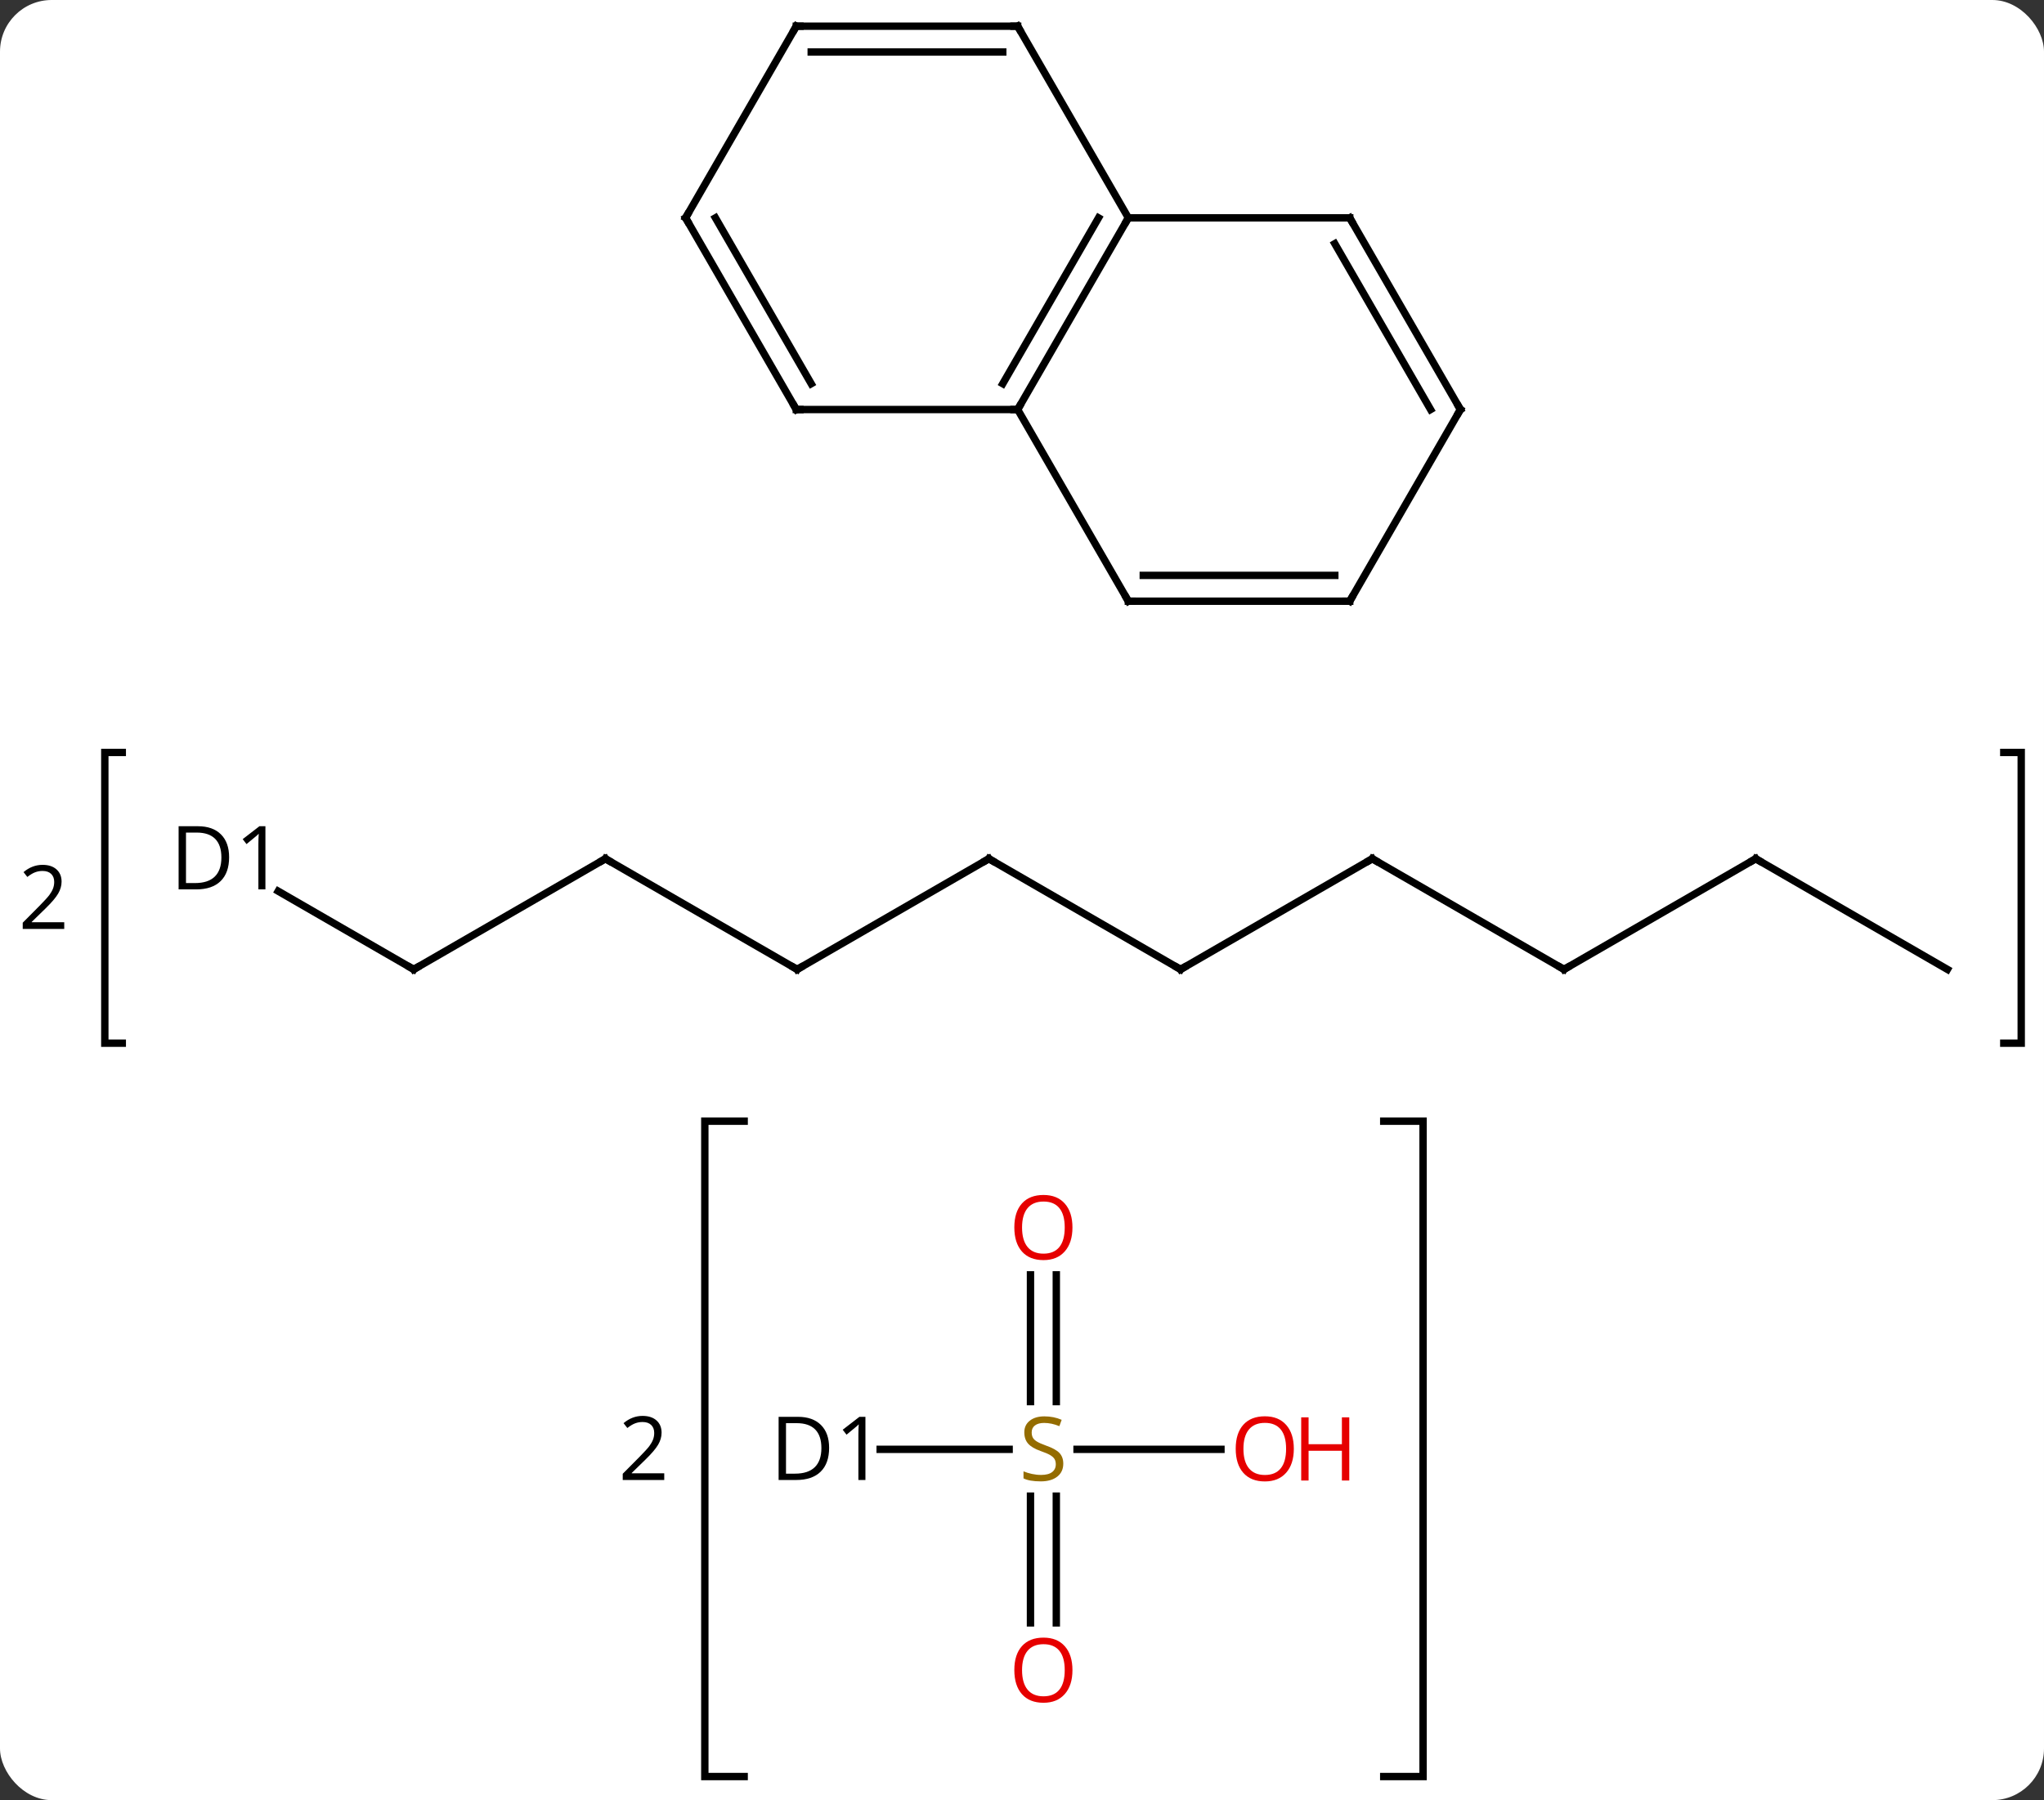 <svg width="277" viewBox="0 0 277 244" style="fill-opacity:1; color-rendering:auto; color-interpolation:auto; text-rendering:auto; stroke:black; stroke-linecap:square; stroke-miterlimit:10; shape-rendering:auto; stroke-opacity:1; fill:black; stroke-dasharray:none; font-weight:normal; stroke-width:1; font-family:'Open Sans'; font-style:normal; stroke-linejoin:miter; font-size:12; stroke-dashoffset:0; image-rendering:auto;" height="244" class="cas-substance-image" xmlns:xlink="http://www.w3.org/1999/xlink" xmlns="http://www.w3.org/2000/svg"><rect x="0" y="0" width="277" height="244" fill="#333333" stroke="none"/><svg class="cas-substance-single-component"><rect y="0" x="0" width="277" stroke="none" ry="7" rx="7" height="244" fill="white" class="cas-substance-group"/><svg y="0" x="0" width="277" viewBox="0 0 277 244" style="fill:black;" height="244" class="cas-substance-single-component-image"><svg><g><g transform="translate(147,115)" style="text-rendering:geometricPrecision; color-rendering:optimizeQuality; color-interpolation:linearRGB; stroke-linecap:butt; image-rendering:optimizeQuality;"><path style="fill:none;" d="M-130.43 -13.008 L-132.795 -13.008 L-132.795 26.398 L-130.43 26.398"/><path style="fill:none;" d="M124.549 -13.008 L126.913 -13.008 L126.913 26.398 L124.549 26.398"/><path style="stroke:none;" d="M-138.295 10.914 L-143.92 10.914 L-143.92 10.07 L-141.67 7.804 Q-140.639 6.757 -140.31 6.312 Q-139.982 5.867 -139.818 5.445 Q-139.654 5.023 -139.654 4.539 Q-139.654 3.851 -140.068 3.453 Q-140.482 3.054 -141.232 3.054 Q-141.764 3.054 -142.24 3.234 Q-142.717 3.414 -143.295 3.867 L-143.81 3.211 Q-142.639 2.226 -141.232 2.226 Q-140.029 2.226 -139.342 2.843 Q-138.654 3.461 -138.654 4.507 Q-138.654 5.32 -139.115 6.117 Q-139.576 6.914 -140.826 8.132 L-142.701 9.96 L-142.701 10.007 L-138.295 10.007 L-138.295 10.914 Z"/><path style="fill:none;" d="M-46.153 36.973 L-51.483 36.973 L-51.483 125.802 L-46.153 125.802"/><path style="fill:none;" d="M40.522 36.973 L45.852 36.973 L45.852 125.802 L40.522 125.802"/><path style="stroke:none;" d="M-56.983 85.606 L-62.608 85.606 L-62.608 84.763 L-60.358 82.497 Q-59.327 81.45 -58.998 81.005 Q-58.67 80.559 -58.506 80.138 Q-58.342 79.716 -58.342 79.231 Q-58.342 78.544 -58.756 78.145 Q-59.17 77.747 -59.92 77.747 Q-60.452 77.747 -60.928 77.927 Q-61.405 78.106 -61.983 78.559 L-62.498 77.903 Q-61.327 76.919 -59.92 76.919 Q-58.717 76.919 -58.03 77.536 Q-57.342 78.153 -57.342 79.2 Q-57.342 80.013 -57.803 80.809 Q-58.264 81.606 -59.514 82.825 L-61.389 84.653 L-61.389 84.7 L-56.983 84.7 L-56.983 85.606 Z"/><line y2="16.398" y1="1.398" x2="12.99" x1="-12.99" style="fill:none;"/><line y2="16.398" y1="1.398" x2="-38.97" x1="-12.99" style="fill:none;"/><line y2="1.398" y1="16.398" x2="38.97" x1="12.99" style="fill:none;"/><line y2="1.398" y1="16.398" x2="-64.953" x1="-38.97" style="fill:none;"/><line y2="16.398" y1="1.398" x2="64.953" x1="38.97" style="fill:none;"/><line y2="16.398" y1="1.398" x2="-90.933" x1="-64.953" style="fill:none;"/><line y2="1.398" y1="16.398" x2="90.933" x1="64.953" style="fill:none;"/><line y2="5.794" y1="16.398" x2="-109.299" x1="-90.933" style="fill:none;"/><line y2="16.398" y1="1.398" x2="116.913" x1="90.933" style="fill:none;"/><line y2="81.45" y1="81.45" x2="-27.719" x1="-10.244" style="fill:none;"/><line y2="57.802" y1="74.981" x2="-3.851" x1="-3.851" style="fill:none;"/><line y2="57.802" y1="74.981" x2="-7.351" x1="-7.351" style="fill:none;"/><line y2="104.973" y1="87.794" x2="-7.351" x1="-7.351" style="fill:none;"/><line y2="104.973" y1="87.794" x2="-3.851" x1="-3.851" style="fill:none;"/><line y2="81.45" y1="81.45" x2="18.462" x1="-1.04" style="fill:none;"/><line y2="-85.47" y1="-59.49" x2="5.913" x1="-9.087" style="fill:none;"/><line y2="-85.47" y1="-62.99" x2="1.871" x1="-11.108" style="fill:none;"/><line y2="-59.49" y1="-59.49" x2="-39.087" x1="-9.087" style="fill:none;"/><line y2="-33.51" y1="-59.49" x2="5.913" x1="-9.087" style="fill:none;"/><line y2="-85.47" y1="-85.47" x2="35.913" x1="5.913" style="fill:none;"/><line y2="-111.45" y1="-85.47" x2="-9.087" x1="5.913" style="fill:none;"/><line y2="-85.47" y1="-59.49" x2="-54.087" x1="-39.087" style="fill:none;"/><line y2="-85.47" y1="-62.99" x2="-50.045" x1="-37.066" style="fill:none;"/><line y2="-33.51" y1="-33.51" x2="35.913" x1="5.913" style="fill:none;"/><line y2="-37.01" y1="-37.01" x2="33.892" x1="7.934" style="fill:none;"/><line y2="-59.49" y1="-85.47" x2="50.913" x1="35.913" style="fill:none;"/><line y2="-59.49" y1="-81.97" x2="46.872" x1="33.892" style="fill:none;"/><line y2="-111.45" y1="-111.45" x2="-39.087" x1="-9.087" style="fill:none;"/><line y2="-107.95" y1="-107.95" x2="-37.066" x1="-11.108" style="fill:none;"/><line y2="-111.45" y1="-85.47" x2="-39.087" x1="-54.087" style="fill:none;"/><line y2="-59.49" y1="-33.51" x2="50.913" x1="35.913" style="fill:none;"/><path style="fill:none; stroke-miterlimit:5;" d="M-12.557 1.648 L-12.99 1.398 L-13.423 1.648"/><path style="fill:none; stroke-miterlimit:5;" d="M12.557 16.148 L12.99 16.398 L13.423 16.148"/><path style="fill:none; stroke-miterlimit:5;" d="M-38.537 16.148 L-38.97 16.398 L-39.403 16.148"/><path style="fill:none; stroke-miterlimit:5;" d="M38.537 1.648 L38.97 1.398 L39.403 1.648"/><path style="fill:none; stroke-miterlimit:5;" d="M-64.52 1.648 L-64.953 1.398 L-65.386 1.648"/><path style="fill:none; stroke-miterlimit:5;" d="M64.52 16.148 L64.953 16.398 L65.386 16.148"/><path style="fill:none; stroke-miterlimit:5;" d="M-90.5 16.148 L-90.933 16.398 L-91.366 16.148"/><path style="fill:none; stroke-miterlimit:5;" d="M90.5 1.648 L90.933 1.398 L91.366 1.648"/><path style="stroke-miterlimit:5; stroke:none;" d="M-115.951 1.195 Q-115.951 3.304 -117.1 4.429 Q-118.248 5.554 -120.42 5.554 L-122.795 5.554 L-122.795 -3.008 L-120.17 -3.008 Q-118.17 -3.008 -117.061 -1.907 Q-115.951 -0.805 -115.951 1.195 ZM-116.998 1.226 Q-116.998 -0.446 -117.842 -1.297 Q-118.686 -2.149 -120.342 -2.149 L-121.795 -2.149 L-121.795 4.695 L-120.576 4.695 Q-118.795 4.695 -117.896 3.82 Q-116.998 2.945 -116.998 1.226 ZM-111.031 5.554 L-111.984 5.554 L-111.984 -0.555 Q-111.984 -1.321 -111.937 -1.993 Q-112.047 -1.868 -112.203 -1.735 Q-112.359 -1.602 -113.594 -0.586 L-114.109 -1.258 L-111.844 -3.008 L-111.031 -3.008 L-111.031 5.554 Z"/></g><g transform="translate(147,115)" style="stroke-linecap:butt; fill:rgb(148,108,0); text-rendering:geometricPrecision; color-rendering:optimizeQuality; image-rendering:optimizeQuality; font-family:'Open Sans'; stroke:rgb(148,108,0); color-interpolation:linearRGB; stroke-miterlimit:5;"><path style="stroke:none;" d="M-2.906 83.388 Q-2.906 84.513 -3.726 85.153 Q-4.546 85.794 -5.953 85.794 Q-7.484 85.794 -8.296 85.388 L-8.296 84.434 Q-7.765 84.653 -7.148 84.786 Q-6.531 84.919 -5.921 84.919 Q-4.921 84.919 -4.421 84.536 Q-3.921 84.153 -3.921 83.481 Q-3.921 83.044 -4.101 82.755 Q-4.281 82.466 -4.695 82.223 Q-5.109 81.981 -5.968 81.684 Q-7.156 81.263 -7.671 80.677 Q-8.187 80.091 -8.187 79.138 Q-8.187 78.153 -7.445 77.567 Q-6.703 76.981 -5.468 76.981 Q-4.203 76.981 -3.124 77.45 L-3.437 78.309 Q-4.499 77.872 -5.499 77.872 Q-6.296 77.872 -6.742 78.208 Q-7.187 78.544 -7.187 79.153 Q-7.187 79.591 -7.023 79.88 Q-6.859 80.169 -6.468 80.403 Q-6.078 80.638 -5.265 80.934 Q-3.921 81.403 -3.413 81.958 Q-2.906 82.513 -2.906 83.388 Z"/><path style="fill:black; stroke:none;" d="M-34.639 81.247 Q-34.639 83.356 -35.788 84.481 Q-36.936 85.606 -39.108 85.606 L-41.483 85.606 L-41.483 77.044 L-38.858 77.044 Q-36.858 77.044 -35.748 78.145 Q-34.639 79.247 -34.639 81.247 ZM-35.686 81.278 Q-35.686 79.606 -36.53 78.755 Q-37.373 77.903 -39.03 77.903 L-40.483 77.903 L-40.483 84.747 L-39.264 84.747 Q-37.483 84.747 -36.584 83.872 Q-35.686 82.997 -35.686 81.278 ZM-29.719 85.606 L-30.672 85.606 L-30.672 79.497 Q-30.672 78.731 -30.625 78.059 Q-30.735 78.184 -30.891 78.317 Q-31.047 78.45 -32.282 79.466 L-32.797 78.794 L-30.532 77.044 L-29.719 77.044 L-29.719 85.606 Z"/><path style="fill:rgb(230,0,0); stroke:none;" d="M-1.663 51.38 Q-1.663 53.442 -2.703 54.622 Q-3.742 55.802 -5.585 55.802 Q-7.476 55.802 -8.507 54.638 Q-9.539 53.473 -9.539 51.364 Q-9.539 49.27 -8.507 48.122 Q-7.476 46.973 -5.585 46.973 Q-3.726 46.973 -2.695 48.145 Q-1.663 49.317 -1.663 51.38 ZM-8.492 51.38 Q-8.492 53.114 -7.749 54.02 Q-7.007 54.927 -5.585 54.927 Q-4.163 54.927 -3.437 54.028 Q-2.71 53.13 -2.71 51.38 Q-2.71 49.645 -3.437 48.755 Q-4.163 47.864 -5.585 47.864 Q-7.007 47.864 -7.749 48.763 Q-8.492 49.661 -8.492 51.38 Z"/><path style="fill:rgb(230,0,0); stroke:none;" d="M-1.663 111.38 Q-1.663 113.442 -2.703 114.622 Q-3.742 115.802 -5.585 115.802 Q-7.476 115.802 -8.507 114.638 Q-9.539 113.473 -9.539 111.364 Q-9.539 109.27 -8.507 108.122 Q-7.476 106.973 -5.585 106.973 Q-3.726 106.973 -2.695 108.145 Q-1.663 109.317 -1.663 111.38 ZM-8.492 111.38 Q-8.492 113.114 -7.749 114.02 Q-7.007 114.927 -5.585 114.927 Q-4.163 114.927 -3.437 114.028 Q-2.71 113.13 -2.71 111.38 Q-2.71 109.645 -3.437 108.755 Q-4.163 107.864 -5.585 107.864 Q-7.007 107.864 -7.749 108.763 Q-8.492 109.661 -8.492 111.38 Z"/><path style="fill:rgb(230,0,0); stroke:none;" d="M28.337 81.38 Q28.337 83.442 27.297 84.622 Q26.258 85.802 24.415 85.802 Q22.524 85.802 21.493 84.638 Q20.462 83.473 20.462 81.364 Q20.462 79.27 21.493 78.122 Q22.524 76.973 24.415 76.973 Q26.274 76.973 27.305 78.145 Q28.337 79.317 28.337 81.38 ZM21.508 81.38 Q21.508 83.114 22.251 84.02 Q22.993 84.927 24.415 84.927 Q25.837 84.927 26.563 84.028 Q27.29 83.13 27.29 81.38 Q27.29 79.645 26.563 78.755 Q25.837 77.864 24.415 77.864 Q22.993 77.864 22.251 78.763 Q21.508 79.661 21.508 81.38 Z"/><path style="fill:rgb(230,0,0); stroke:none;" d="M35.852 85.677 L34.852 85.677 L34.852 81.645 L30.337 81.645 L30.337 85.677 L29.337 85.677 L29.337 77.114 L30.337 77.114 L30.337 80.755 L34.852 80.755 L34.852 77.114 L35.852 77.114 L35.852 85.677 Z"/><path style="fill:none; stroke:black;" d="M-8.837 -59.923 L-9.087 -59.49 L-9.587 -59.49"/><path style="fill:none; stroke:black;" d="M5.663 -85.037 L5.913 -85.47 L6.413 -85.47"/><path style="fill:none; stroke:black;" d="M-38.587 -59.49 L-39.087 -59.49 L-39.337 -59.923"/><path style="fill:none; stroke:black;" d="M5.663 -33.943 L5.913 -33.51 L6.413 -33.51"/><path style="fill:none; stroke:black;" d="M35.413 -85.47 L35.913 -85.47 L36.163 -85.037"/><path style="fill:none; stroke:black;" d="M-8.837 -111.017 L-9.087 -111.45 L-9.587 -111.45"/><path style="fill:none; stroke:black;" d="M-53.837 -85.037 L-54.087 -85.47 L-53.837 -85.903"/><path style="fill:none; stroke:black;" d="M35.413 -33.51 L35.913 -33.51 L36.163 -33.943"/><path style="fill:none; stroke:black;" d="M50.663 -59.923 L50.913 -59.49 L50.663 -59.057"/><path style="fill:none; stroke:black;" d="M-38.587 -111.45 L-39.087 -111.45 L-39.337 -111.017"/></g></g></svg></svg></svg></svg>